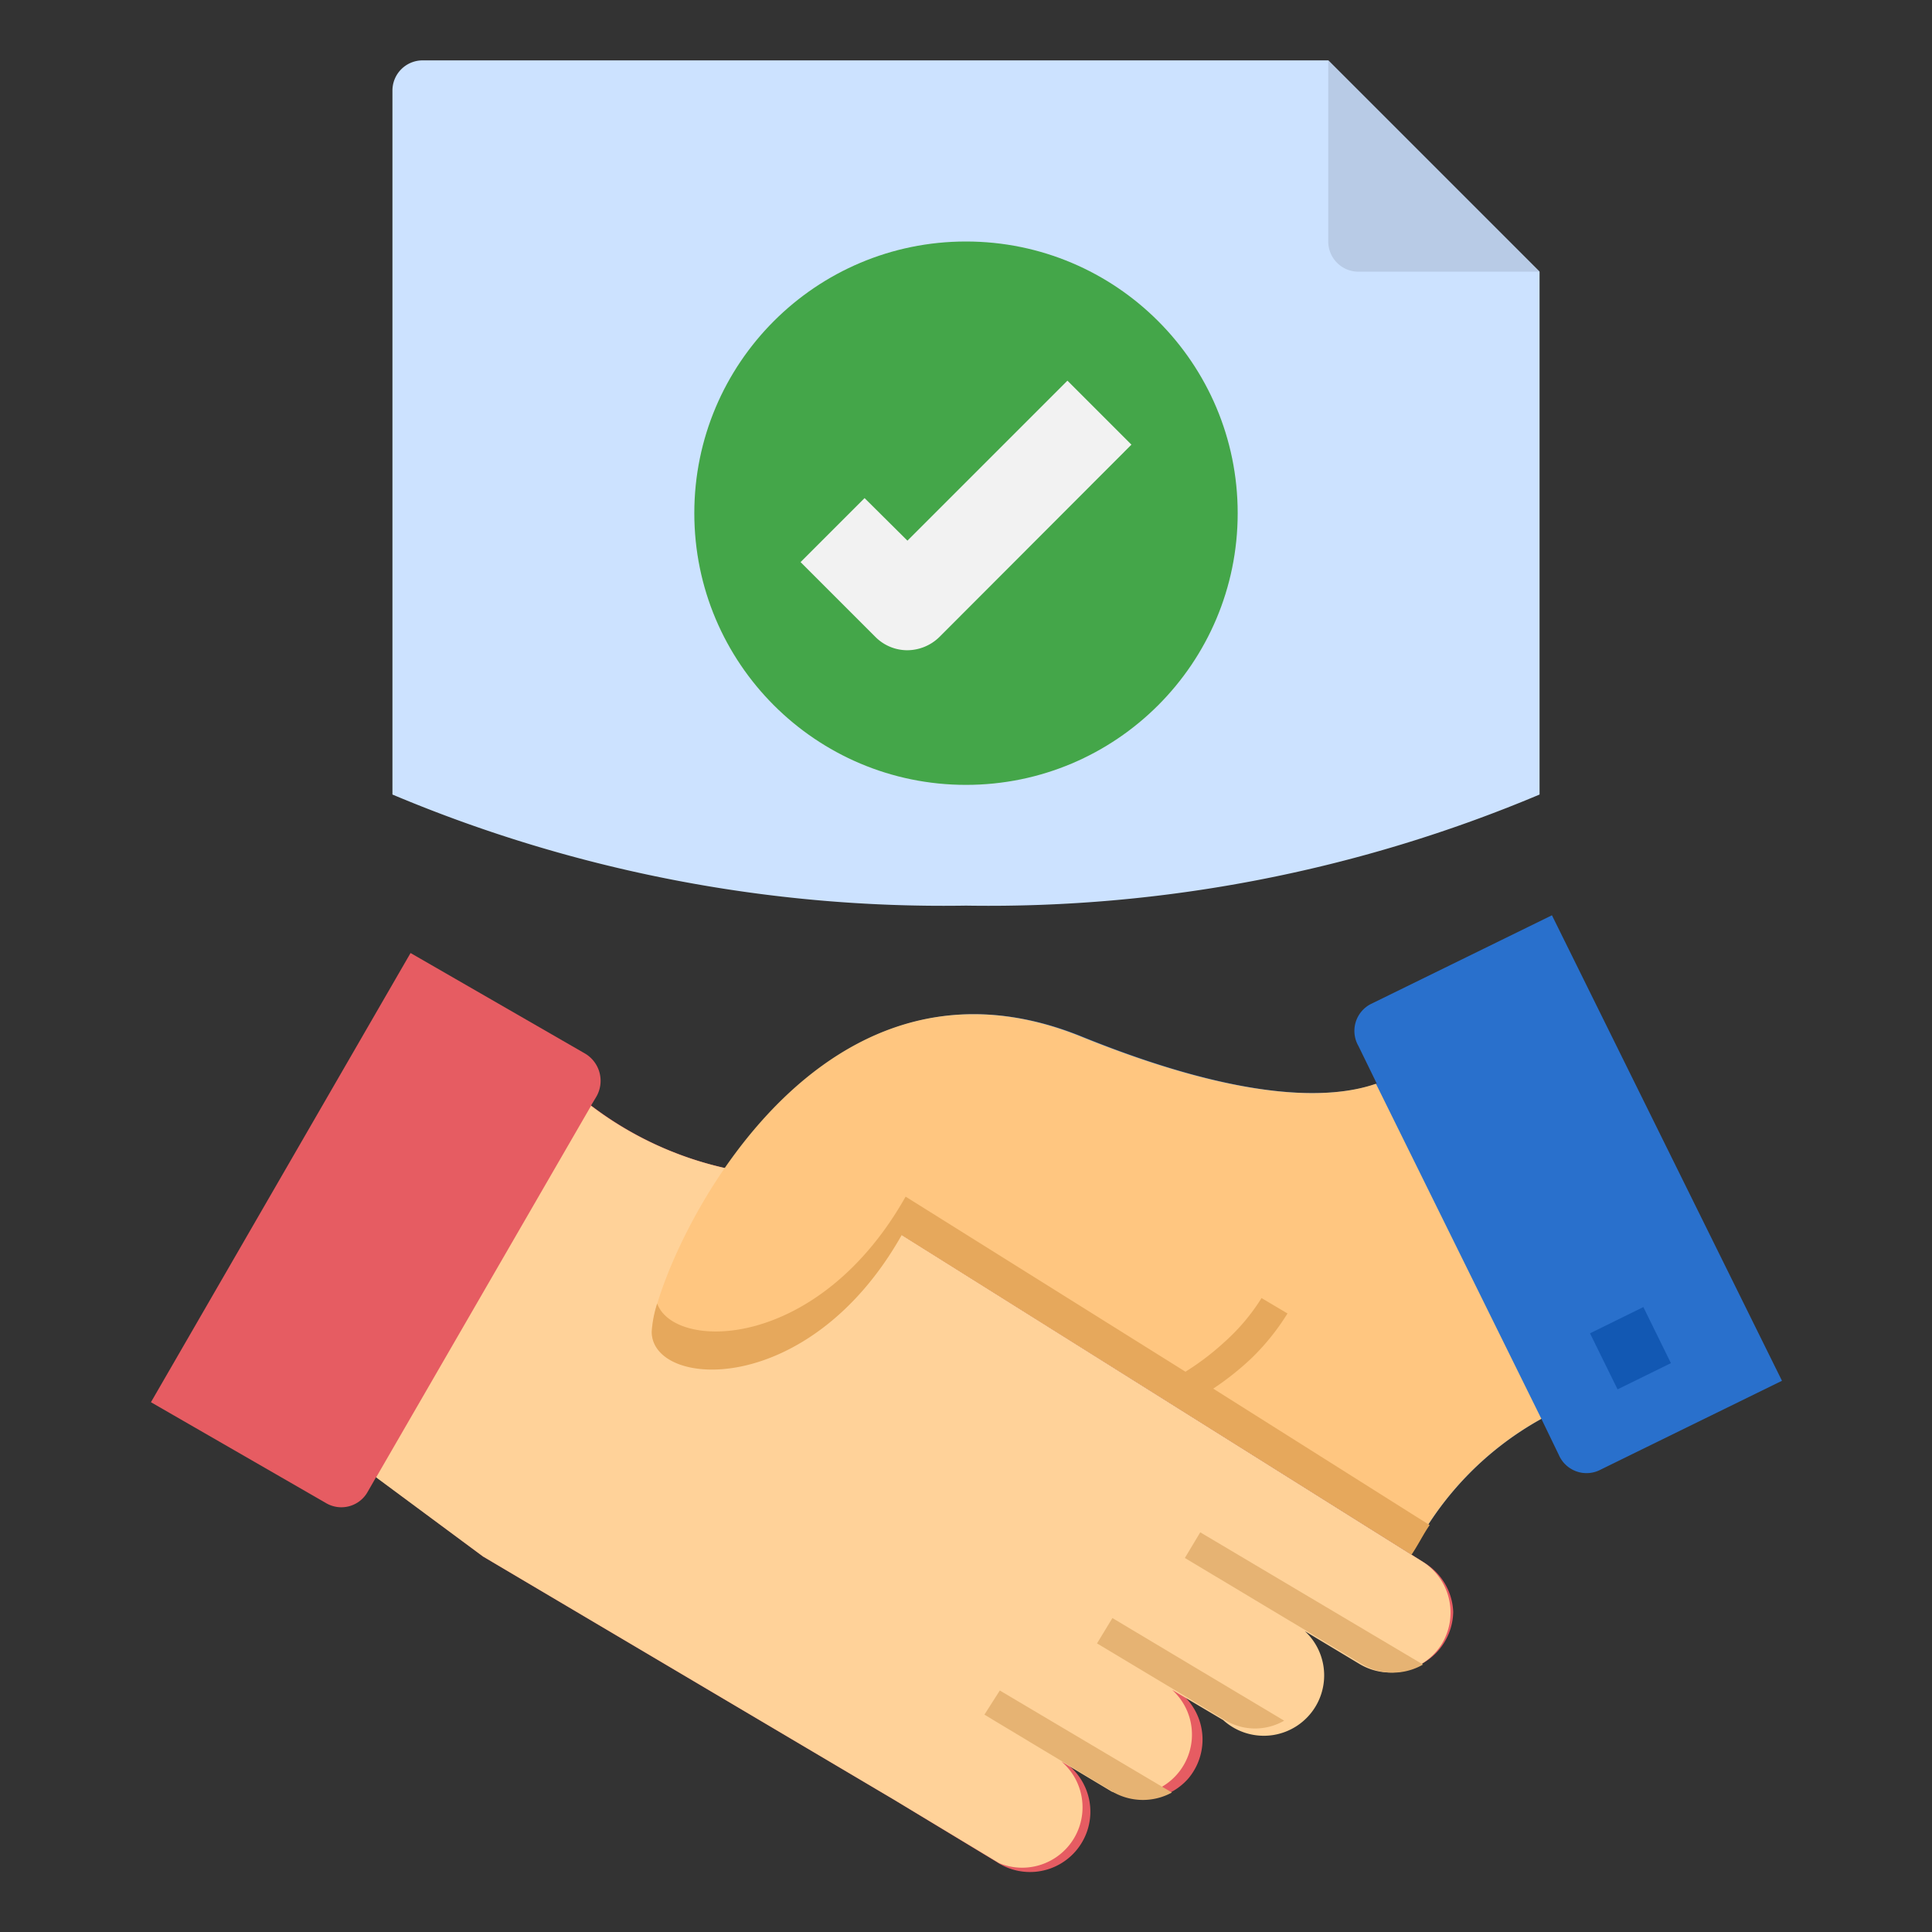 <svg viewBox="0 0 64 64" xmlns="http://www.w3.org/2000/svg"><rect x="0" y="0" width="64" height="64" fill="#333333" stroke="none"/><g><path d="M51 9v17.32A47 47 0 0 1 32 30a47 47 0 0 1-19-3.68V3a1 1 0 0 1 1-1h30z" fill="#cce2ff"></path><path d="M44 2v6a1 1 0 0 0 1 1h6z" fill="#b8cbe6"></path><circle cx="32" cy="17" fill="#44a649" r="9"></circle><path d="M51.64 48.2a1 1 0 0 0 1.39.48l6-2.94-7.62-15.42-6 2.94a1 1 0 0 0-.41 1.39l.61 1.25c-1.43.5-4.3.65-9.76-1.56-9.3-3.78-14.23 8-14.23 9.78s5.21 2.23 8.28-3.21l16.85 10.58A10.52 10.52 0 0 1 51.06 47z" fill="#2970cc"></path><path d="m47.17 51.76-17.3-10.85L24 38.69a11.45 11.45 0 0 1-4.42-2.07l.18-.3a1.05 1.05 0 0 0-.38-1.42l-5.78-3.33L5 46.45l5.78 3.33a1 1 0 0 0 1.41-.38l.27-.47L16 51.56l13.62 8.06L33 61.67A2 2 0 0 0 36.12 60a2 2 0 0 0-.94-1.68l1.58.95a2 2 0 0 0 2.6-.35 2 2 0 0 0-.48-3l1.6 1a2 2 0 0 0 2.6-.35 2 2 0 0 0-.47-3l2.46 1.48a2 2 0 0 0 3.07-1.65 2 2 0 0 0-.97-1.64z" fill="#e65c62"></path><path d="m19.57 36.62.01.01v-.01zM47.17 51.76l-17.3-10.85L24 38.69a11.46 11.46 0 0 1-4.42-2.06l-7.12 12.31L16 51.56l13.62 8.06 3.48 2.1a2 2 0 0 0 2.06-3.37l1.67 1a2 2 0 0 0 2-3.37l1.69 1a2 2 0 1 0 2-3.37l2.53 1.52a2 2 0 0 0 2.71-.67 2 2 0 0 0 .29-1 2 2 0 0 0-.88-1.7z" fill="#ffd299"></path><g fill="#e6b373"><path d="M36.34 54.44 40.61 57a1.93 1.93 0 0 0 1.93 0l-5.69-3.4zM39.76 50.76l-.51.85 5.89 3.53a2 2 0 0 0 2 0zM32.61 56.8l4.29 2.58a2 2 0 0 0 1.92 0L33.12 56z" fill="#e6b373"></path></g><rect fill="#ffc680" rx="1.75" transform="rotate(34.51 17.6 52.72)"></rect><rect fill="#ffc680" rx="1.75" transform="rotate(34.51 21.115 54.557)"></rect><rect fill="#ffc680" rx="1.75" transform="rotate(34.51 24.646 56.388)"></rect><path d="m52.671 44.168 1.767-.87.913 1.858-1.767.868z" fill="#1258b3"></path><path d="M45.58 35.9c-1.43.5-4.3.65-9.76-1.56-9.3-3.78-14.23 8-14.23 9.78s5.21 2.23 8.28-3.21l16.88 10.58A10.52 10.52 0 0 1 51.06 47z" fill="#ffc680"></path><path d="m47.36 50.52-.48-.3L40.19 46a9.42 9.42 0 0 0 1.26-1 7.72 7.72 0 0 0 1.2-1.49l-.86-.51a6.69 6.69 0 0 1-1.21 1.44 8.75 8.75 0 0 1-1.31 1L30 39.64c-2.89 5.12-7.66 5.12-8.23 3.54a3.79 3.79 0 0 0-.18.94c0 1.88 5.21 2.23 8.28-3.21l8.24 5.16 1 .63 7.65 4.8c.24-.36.39-.68.6-.98z" fill="#e6a85c"></path><rect fill="#ffc680" rx="1.75" transform="rotate(34.51 27.617 59.029)"></rect><path d="M30.06 21.54A1.49 1.49 0 0 1 29 21.1l-2.48-2.48 2.12-2.12 1.42 1.41 5.3-5.3 2.12 2.12-6.36 6.37a1.53 1.53 0 0 1-1.06.44z" fill="#f2f2f2"></path></g></svg>